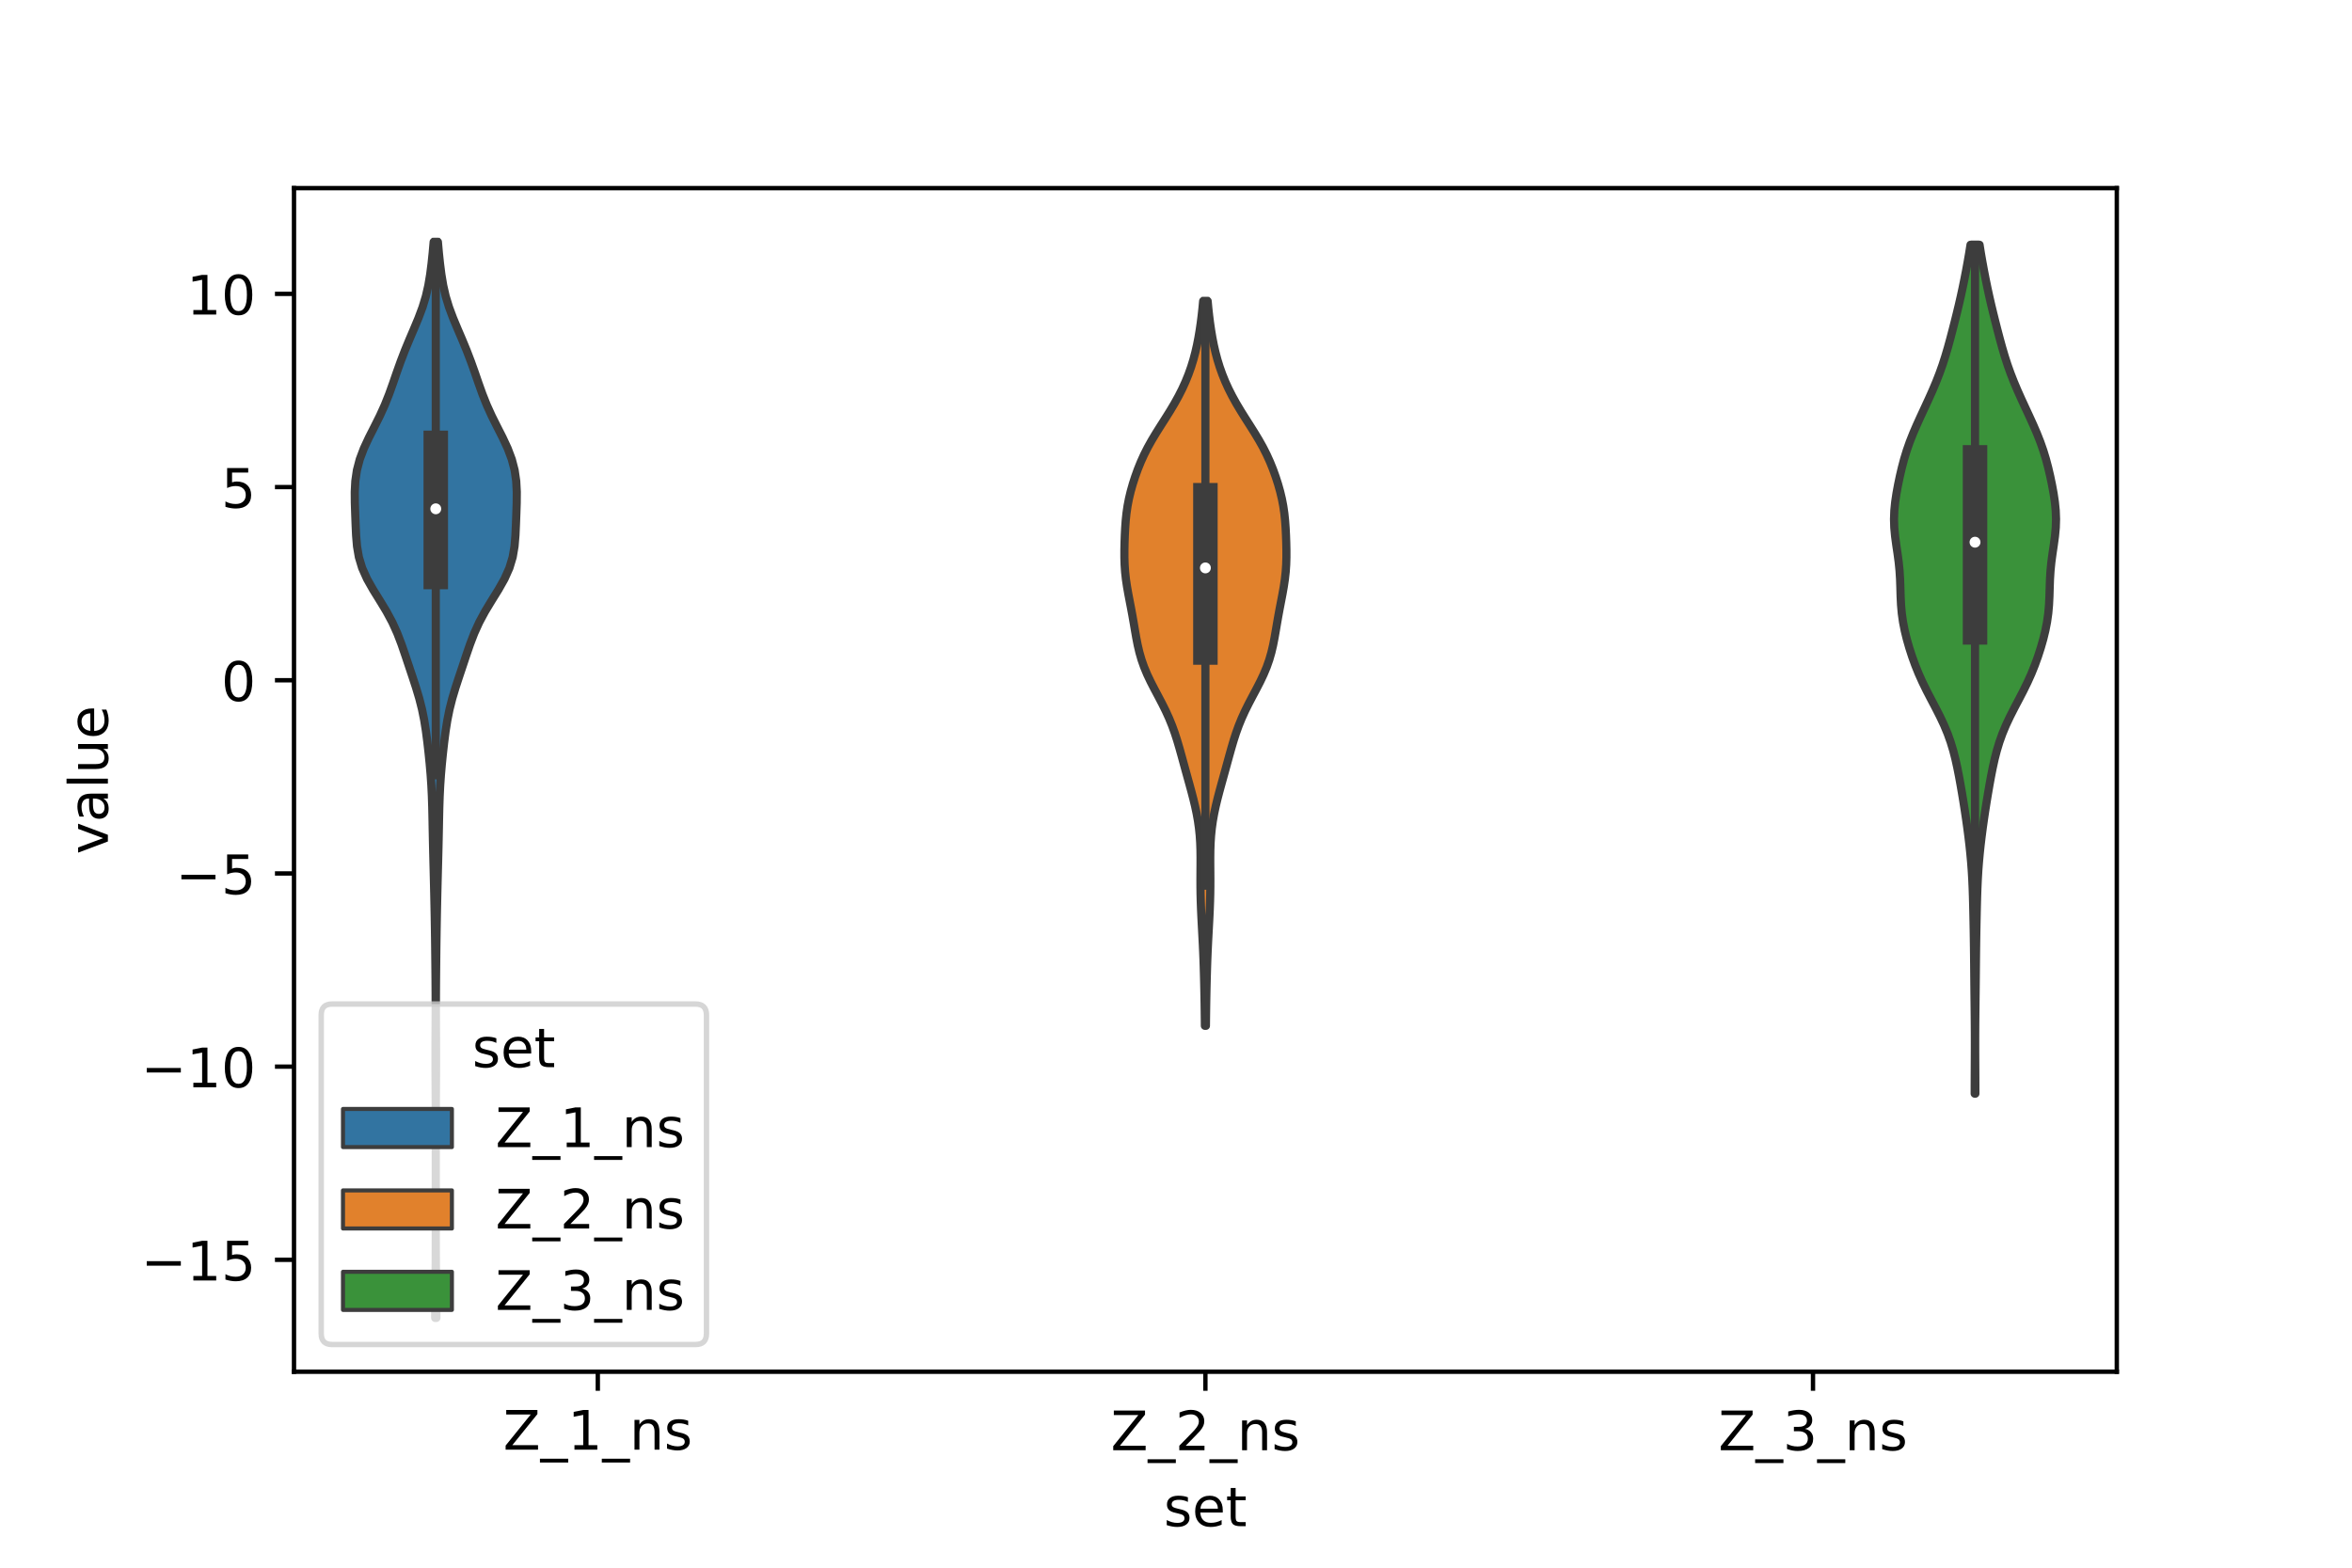 <?xml version="1.0" encoding="utf-8" standalone="no"?>
<!DOCTYPE svg PUBLIC "-//W3C//DTD SVG 1.1//EN"
  "http://www.w3.org/Graphics/SVG/1.1/DTD/svg11.dtd">
<!-- Created with matplotlib (https://matplotlib.org/) -->
<svg height="288pt" version="1.1" viewBox="0 0 432 288" width="432pt" xmlns="http://www.w3.org/2000/svg" xmlns:xlink="http://www.w3.org/1999/xlink">
 <defs>
  <style type="text/css">*{stroke-linecap:butt;stroke-linejoin:round;}</style>
 </defs>
 <g id="figure_1">
  <g id="patch_1">
   <path d="M 0 288 
L 432 288 
L 432 0 
L 0 0 
z
" style="fill:#ffffff;"/>
  </g>
  <g id="axes_1">
   <g id="patch_2">
    <path d="M 54 252 
L 388.8 252 
L 388.8 34.56 
L 54 34.56 
z
" style="fill:#ffffff;"/>
   </g>
   <g id="PolyCollection_1">
    <defs>
     <path d="M 80.152 -45.884 
L 79.928 -45.884 
L 79.934 -47.88 
L 79.953 -49.877 
L 79.978 -51.874 
L 80.002 -53.87 
L 80.02 -55.867 
L 80.031 -57.864 
L 80.036 -59.86 
L 80.039 -61.857 
L 80.04 -63.854 
L 80.04 -65.851 
L 80.04 -67.847 
L 80.04 -69.844 
L 80.04 -71.841 
L 80.04 -73.837 
L 80.04 -75.834 
L 80.039 -77.831 
L 80.038 -79.827 
L 80.036 -81.824 
L 80.031 -83.821 
L 80.022 -85.818 
L 80.01 -87.814 
L 79.998 -89.811 
L 79.988 -91.808 
L 79.984 -93.804 
L 79.988 -95.801 
L 79.997 -97.798 
L 80.008 -99.794 
L 80.015 -101.791 
L 80.016 -103.788 
L 80.009 -105.784 
L 79.996 -107.781 
L 79.978 -109.778 
L 79.957 -111.775 
L 79.935 -113.771 
L 79.909 -115.768 
L 79.878 -117.765 
L 79.843 -119.761 
L 79.802 -121.758 
L 79.759 -123.755 
L 79.711 -125.751 
L 79.662 -127.748 
L 79.61 -129.745 
L 79.56 -131.741 
L 79.515 -133.738 
L 79.474 -135.735 
L 79.436 -137.732 
L 79.391 -139.728 
L 79.326 -141.725 
L 79.228 -143.722 
L 79.091 -145.718 
L 78.917 -147.715 
L 78.715 -149.712 
L 78.489 -151.708 
L 78.23 -153.705 
L 77.914 -155.702 
L 77.511 -157.699 
L 77.005 -159.695 
L 76.408 -161.692 
L 75.755 -163.689 
L 75.087 -165.685 
L 74.421 -167.682 
L 73.733 -169.679 
L 72.967 -171.675 
L 72.061 -173.672 
L 70.986 -175.669 
L 69.777 -177.665 
L 68.538 -179.662 
L 67.409 -181.659 
L 66.517 -183.656 
L 65.915 -185.652 
L 65.574 -187.649 
L 65.407 -189.646 
L 65.316 -191.642 
L 65.241 -193.639 
L 65.175 -195.636 
L 65.16 -197.632 
L 65.265 -199.629 
L 65.557 -201.626 
L 66.079 -203.622 
L 66.83 -205.619 
L 67.76 -207.616 
L 68.775 -209.613 
L 69.771 -211.609 
L 70.677 -213.606 
L 71.472 -215.603 
L 72.187 -217.599 
L 72.875 -219.596 
L 73.589 -221.593 
L 74.355 -223.589 
L 75.178 -225.586 
L 76.033 -227.583 
L 76.867 -229.58 
L 77.612 -231.576 
L 78.218 -233.573 
L 78.674 -235.57 
L 79.008 -237.566 
L 79.263 -239.563 
L 79.473 -241.56 
L 79.649 -243.556 
L 80.431 -243.556 
L 80.431 -243.556 
L 80.607 -241.56 
L 80.817 -239.563 
L 81.072 -237.566 
L 81.406 -235.57 
L 81.862 -233.573 
L 82.468 -231.576 
L 83.213 -229.58 
L 84.047 -227.583 
L 84.902 -225.586 
L 85.725 -223.589 
L 86.491 -221.593 
L 87.205 -219.596 
L 87.893 -217.599 
L 88.608 -215.603 
L 89.403 -213.606 
L 90.309 -211.609 
L 91.305 -209.613 
L 92.32 -207.616 
L 93.25 -205.619 
L 94.001 -203.622 
L 94.523 -201.626 
L 94.815 -199.629 
L 94.92 -197.632 
L 94.905 -195.636 
L 94.839 -193.639 
L 94.764 -191.642 
L 94.673 -189.646 
L 94.506 -187.649 
L 94.165 -185.652 
L 93.563 -183.656 
L 92.671 -181.659 
L 91.542 -179.662 
L 90.303 -177.665 
L 89.094 -175.669 
L 88.019 -173.672 
L 87.113 -171.675 
L 86.347 -169.679 
L 85.659 -167.682 
L 84.993 -165.685 
L 84.325 -163.689 
L 83.672 -161.692 
L 83.075 -159.695 
L 82.569 -157.699 
L 82.166 -155.702 
L 81.85 -153.705 
L 81.591 -151.708 
L 81.365 -149.712 
L 81.163 -147.715 
L 80.989 -145.718 
L 80.852 -143.722 
L 80.754 -141.725 
L 80.689 -139.728 
L 80.644 -137.732 
L 80.606 -135.735 
L 80.565 -133.738 
L 80.52 -131.741 
L 80.47 -129.745 
L 80.418 -127.748 
L 80.369 -125.751 
L 80.321 -123.755 
L 80.278 -121.758 
L 80.237 -119.761 
L 80.202 -117.765 
L 80.171 -115.768 
L 80.145 -113.771 
L 80.123 -111.775 
L 80.102 -109.778 
L 80.084 -107.781 
L 80.071 -105.784 
L 80.064 -103.788 
L 80.065 -101.791 
L 80.072 -99.794 
L 80.083 -97.798 
L 80.092 -95.801 
L 80.096 -93.804 
L 80.092 -91.808 
L 80.082 -89.811 
L 80.07 -87.814 
L 80.058 -85.818 
L 80.049 -83.821 
L 80.044 -81.824 
L 80.042 -79.827 
L 80.041 -77.831 
L 80.04 -75.834 
L 80.04 -73.837 
L 80.04 -71.841 
L 80.04 -69.844 
L 80.04 -67.847 
L 80.04 -65.851 
L 80.04 -63.854 
L 80.041 -61.857 
L 80.044 -59.86 
L 80.049 -57.864 
L 80.06 -55.867 
L 80.078 -53.87 
L 80.102 -51.874 
L 80.127 -49.877 
L 80.146 -47.88 
L 80.152 -45.884 
z
" id="m01ccb70cd8" style="stroke:#3d3d3d;stroke-width:1.5;"/>
    </defs>
    <g clip-path="url(#p9c3e44fea5)">
     <use style="fill:#3274a1;stroke:#3d3d3d;stroke-width:1.5;" x="0" xlink:href="#m01ccb70cd8" y="288"/>
    </g>
   </g>
   <g id="PolyCollection_2">
    <defs>
     <path d="M 221.494 -99.547 
L 221.306 -99.547 
L 221.291 -100.892 
L 221.274 -102.237 
L 221.254 -103.582 
L 221.23 -104.927 
L 221.203 -106.272 
L 221.172 -107.616 
L 221.136 -108.961 
L 221.096 -110.306 
L 221.051 -111.651 
L 220.997 -112.996 
L 220.937 -114.341 
L 220.869 -115.686 
L 220.797 -117.031 
L 220.725 -118.376 
L 220.656 -119.721 
L 220.595 -121.066 
L 220.546 -122.411 
L 220.511 -123.756 
L 220.493 -125.1 
L 220.489 -126.445 
L 220.496 -127.79 
L 220.506 -129.135 
L 220.509 -130.48 
L 220.493 -131.825 
L 220.446 -133.17 
L 220.358 -134.515 
L 220.22 -135.86 
L 220.031 -137.205 
L 219.791 -138.55 
L 219.504 -139.895 
L 219.181 -141.24 
L 218.83 -142.585 
L 218.464 -143.929 
L 218.091 -145.274 
L 217.718 -146.619 
L 217.349 -147.964 
L 216.98 -149.309 
L 216.603 -150.654 
L 216.205 -151.999 
L 215.77 -153.344 
L 215.284 -154.689 
L 214.736 -156.034 
L 214.124 -157.379 
L 213.456 -158.724 
L 212.751 -160.069 
L 212.036 -161.414 
L 211.344 -162.758 
L 210.705 -164.103 
L 210.143 -165.448 
L 209.669 -166.793 
L 209.281 -168.138 
L 208.965 -169.483 
L 208.702 -170.828 
L 208.466 -172.173 
L 208.238 -173.518 
L 208.003 -174.863 
L 207.754 -176.208 
L 207.495 -177.553 
L 207.238 -178.898 
L 207.001 -180.242 
L 206.801 -181.587 
L 206.652 -182.932 
L 206.56 -184.277 
L 206.52 -185.622 
L 206.521 -186.967 
L 206.549 -188.312 
L 206.597 -189.657 
L 206.665 -191.002 
L 206.761 -192.347 
L 206.901 -193.692 
L 207.097 -195.037 
L 207.356 -196.382 
L 207.678 -197.727 
L 208.058 -199.071 
L 208.491 -200.416 
L 208.975 -201.761 
L 209.518 -203.106 
L 210.126 -204.451 
L 210.806 -205.796 
L 211.557 -207.141 
L 212.367 -208.486 
L 213.214 -209.831 
L 214.072 -211.176 
L 214.913 -212.521 
L 215.715 -213.866 
L 216.461 -215.211 
L 217.143 -216.555 
L 217.756 -217.9 
L 218.3 -219.245 
L 218.778 -220.59 
L 219.193 -221.935 
L 219.55 -223.28 
L 219.857 -224.625 
L 220.12 -225.97 
L 220.346 -227.315 
L 220.543 -228.66 
L 220.713 -230.005 
L 220.861 -231.35 
L 220.987 -232.695 
L 221.813 -232.695 
L 221.813 -232.695 
L 221.939 -231.35 
L 222.087 -230.005 
L 222.257 -228.66 
L 222.454 -227.315 
L 222.68 -225.97 
L 222.943 -224.625 
L 223.25 -223.28 
L 223.607 -221.935 
L 224.022 -220.59 
L 224.5 -219.245 
L 225.044 -217.9 
L 225.657 -216.555 
L 226.339 -215.211 
L 227.085 -213.866 
L 227.887 -212.521 
L 228.728 -211.176 
L 229.586 -209.831 
L 230.433 -208.486 
L 231.243 -207.141 
L 231.994 -205.796 
L 232.674 -204.451 
L 233.282 -203.106 
L 233.825 -201.761 
L 234.309 -200.416 
L 234.742 -199.071 
L 235.122 -197.727 
L 235.444 -196.382 
L 235.703 -195.037 
L 235.899 -193.692 
L 236.039 -192.347 
L 236.135 -191.002 
L 236.203 -189.657 
L 236.251 -188.312 
L 236.279 -186.967 
L 236.28 -185.622 
L 236.24 -184.277 
L 236.148 -182.932 
L 235.999 -181.587 
L 235.799 -180.242 
L 235.562 -178.898 
L 235.305 -177.553 
L 235.046 -176.208 
L 234.797 -174.863 
L 234.562 -173.518 
L 234.334 -172.173 
L 234.098 -170.828 
L 233.835 -169.483 
L 233.519 -168.138 
L 233.131 -166.793 
L 232.657 -165.448 
L 232.095 -164.103 
L 231.456 -162.758 
L 230.764 -161.414 
L 230.049 -160.069 
L 229.344 -158.724 
L 228.676 -157.379 
L 228.064 -156.034 
L 227.516 -154.689 
L 227.03 -153.344 
L 226.595 -151.999 
L 226.197 -150.654 
L 225.82 -149.309 
L 225.451 -147.964 
L 225.082 -146.619 
L 224.709 -145.274 
L 224.336 -143.929 
L 223.97 -142.585 
L 223.619 -141.24 
L 223.296 -139.895 
L 223.009 -138.55 
L 222.769 -137.205 
L 222.58 -135.86 
L 222.442 -134.515 
L 222.354 -133.17 
L 222.307 -131.825 
L 222.291 -130.48 
L 222.294 -129.135 
L 222.304 -127.79 
L 222.311 -126.445 
L 222.307 -125.1 
L 222.289 -123.756 
L 222.254 -122.411 
L 222.205 -121.066 
L 222.144 -119.721 
L 222.075 -118.376 
L 222.003 -117.031 
L 221.931 -115.686 
L 221.863 -114.341 
L 221.803 -112.996 
L 221.749 -111.651 
L 221.704 -110.306 
L 221.664 -108.961 
L 221.628 -107.616 
L 221.597 -106.272 
L 221.57 -104.927 
L 221.546 -103.582 
L 221.526 -102.237 
L 221.509 -100.892 
L 221.494 -99.547 
z
" id="mc72c7afac0" style="stroke:#3d3d3d;stroke-width:1.5;"/>
    </defs>
    <g clip-path="url(#p9c3e44fea5)">
     <use style="fill:#e1812c;stroke:#3d3d3d;stroke-width:1.5;" x="0" xlink:href="#mc72c7afac0" y="288"/>
    </g>
   </g>
   <g id="PolyCollection_3">
    <defs>
     <path d="M 362.823 -87.084 
L 362.697 -87.084 
L 362.699 -88.659 
L 362.705 -90.235 
L 362.713 -91.81 
L 362.721 -93.385 
L 362.727 -94.96 
L 362.729 -96.536 
L 362.726 -98.111 
L 362.718 -99.686 
L 362.705 -101.261 
L 362.688 -102.837 
L 362.67 -104.412 
L 362.651 -105.987 
L 362.634 -107.562 
L 362.618 -109.137 
L 362.603 -110.713 
L 362.586 -112.288 
L 362.567 -113.863 
L 362.544 -115.438 
L 362.518 -117.014 
L 362.488 -118.589 
L 362.455 -120.164 
L 362.419 -121.739 
L 362.376 -123.315 
L 362.322 -124.89 
L 362.252 -126.465 
L 362.16 -128.04 
L 362.042 -129.616 
L 361.899 -131.191 
L 361.733 -132.766 
L 361.545 -134.341 
L 361.34 -135.917 
L 361.12 -137.492 
L 360.885 -139.067 
L 360.638 -140.642 
L 360.379 -142.218 
L 360.107 -143.793 
L 359.821 -145.368 
L 359.51 -146.943 
L 359.163 -148.519 
L 358.76 -150.094 
L 358.284 -151.669 
L 357.72 -153.244 
L 357.062 -154.82 
L 356.319 -156.395 
L 355.516 -157.97 
L 354.686 -159.545 
L 353.87 -161.121 
L 353.099 -162.696 
L 352.393 -164.271 
L 351.759 -165.846 
L 351.19 -167.422 
L 350.681 -168.997 
L 350.23 -170.572 
L 349.844 -172.147 
L 349.535 -173.723 
L 349.311 -175.298 
L 349.17 -176.873 
L 349.093 -178.448 
L 349.047 -180.023 
L 348.992 -181.599 
L 348.894 -183.174 
L 348.737 -184.749 
L 348.526 -186.324 
L 348.292 -187.9 
L 348.079 -189.475 
L 347.931 -191.05 
L 347.88 -192.625 
L 347.938 -194.201 
L 348.096 -195.776 
L 348.331 -197.351 
L 348.62 -198.926 
L 348.949 -200.502 
L 349.317 -202.077 
L 349.734 -203.652 
L 350.214 -205.227 
L 350.766 -206.803 
L 351.388 -208.378 
L 352.067 -209.953 
L 352.784 -211.528 
L 353.517 -213.104 
L 354.244 -214.679 
L 354.949 -216.254 
L 355.614 -217.829 
L 356.23 -219.405 
L 356.792 -220.98 
L 357.3 -222.555 
L 357.764 -224.13 
L 358.197 -225.706 
L 358.612 -227.281 
L 359.015 -228.856 
L 359.408 -230.431 
L 359.788 -232.007 
L 360.149 -233.582 
L 360.49 -235.157 
L 360.812 -236.732 
L 361.118 -238.308 
L 361.407 -239.883 
L 361.68 -241.458 
L 361.929 -243.033 
L 363.591 -243.033 
L 363.591 -243.033 
L 363.84 -241.458 
L 364.113 -239.883 
L 364.402 -238.308 
L 364.708 -236.732 
L 365.03 -235.157 
L 365.371 -233.582 
L 365.732 -232.007 
L 366.112 -230.431 
L 366.505 -228.856 
L 366.908 -227.281 
L 367.323 -225.706 
L 367.756 -224.13 
L 368.22 -222.555 
L 368.728 -220.98 
L 369.29 -219.405 
L 369.906 -217.829 
L 370.571 -216.254 
L 371.276 -214.679 
L 372.003 -213.104 
L 372.736 -211.528 
L 373.453 -209.953 
L 374.132 -208.378 
L 374.754 -206.803 
L 375.306 -205.227 
L 375.786 -203.652 
L 376.203 -202.077 
L 376.571 -200.502 
L 376.9 -198.926 
L 377.189 -197.351 
L 377.424 -195.776 
L 377.582 -194.201 
L 377.64 -192.625 
L 377.589 -191.05 
L 377.441 -189.475 
L 377.228 -187.9 
L 376.994 -186.324 
L 376.783 -184.749 
L 376.626 -183.174 
L 376.528 -181.599 
L 376.473 -180.023 
L 376.427 -178.448 
L 376.35 -176.873 
L 376.209 -175.298 
L 375.985 -173.723 
L 375.676 -172.147 
L 375.29 -170.572 
L 374.839 -168.997 
L 374.33 -167.422 
L 373.761 -165.846 
L 373.127 -164.271 
L 372.421 -162.696 
L 371.65 -161.121 
L 370.834 -159.545 
L 370.004 -157.97 
L 369.201 -156.395 
L 368.458 -154.82 
L 367.8 -153.244 
L 367.236 -151.669 
L 366.76 -150.094 
L 366.357 -148.519 
L 366.01 -146.943 
L 365.699 -145.368 
L 365.413 -143.793 
L 365.141 -142.218 
L 364.882 -140.642 
L 364.635 -139.067 
L 364.4 -137.492 
L 364.18 -135.917 
L 363.975 -134.341 
L 363.787 -132.766 
L 363.621 -131.191 
L 363.478 -129.616 
L 363.36 -128.04 
L 363.268 -126.465 
L 363.198 -124.89 
L 363.144 -123.315 
L 363.101 -121.739 
L 363.065 -120.164 
L 363.032 -118.589 
L 363.002 -117.014 
L 362.976 -115.438 
L 362.953 -113.863 
L 362.934 -112.288 
L 362.917 -110.713 
L 362.902 -109.137 
L 362.886 -107.562 
L 362.869 -105.987 
L 362.85 -104.412 
L 362.832 -102.837 
L 362.815 -101.261 
L 362.802 -99.686 
L 362.794 -98.111 
L 362.791 -96.536 
L 362.793 -94.96 
L 362.799 -93.385 
L 362.807 -91.81 
L 362.815 -90.235 
L 362.821 -88.659 
L 362.823 -87.084 
z
" id="ma7b46af0fe" style="stroke:#3d3d3d;stroke-width:1.5;"/>
    </defs>
    <g clip-path="url(#p9c3e44fea5)">
     <use style="fill:#3a923a;stroke:#3d3d3d;stroke-width:1.5;" x="0" xlink:href="#ma7b46af0fe" y="288"/>
    </g>
   </g>
   <g id="patch_3">
    <path clip-path="url(#p9c3e44fea5)" d="M 109.8 124.97 
L 109.8 124.97 
L 109.8 124.97 
L 109.8 124.97 
z
" style="fill:#3274a1;stroke:#3d3d3d;stroke-linejoin:miter;stroke-width:0.75;"/>
   </g>
   <g id="patch_4">
    <path clip-path="url(#p9c3e44fea5)" d="M 109.8 124.97 
L 109.8 124.97 
L 109.8 124.97 
L 109.8 124.97 
z
" style="fill:#e1812c;stroke:#3d3d3d;stroke-linejoin:miter;stroke-width:0.75;"/>
   </g>
   <g id="patch_5">
    <path clip-path="url(#p9c3e44fea5)" d="M 109.8 124.97 
L 109.8 124.97 
L 109.8 124.97 
L 109.8 124.97 
z
" style="fill:#3a923a;stroke:#3d3d3d;stroke-linejoin:miter;stroke-width:0.75;"/>
   </g>
   <g id="matplotlib.axis_1">
    <g id="xtick_1">
     <g id="line2d_1">
      <defs>
       <path d="M 0 0 
L 0 3.5 
" id="mdff58b2536" style="stroke:#000000;stroke-width:0.8;"/>
      </defs>
      <g>
       <use style="stroke:#000000;stroke-width:0.8;" x="109.8" xlink:href="#mdff58b2536" y="252"/>
      </g>
     </g>
     <g id="text_1">
      <!-- Z_1_ns -->
      <g transform="translate(92.42 266.32)scale(0.1 -0.1)">
       <defs>
        <path d="M 5.609 72.906 
L 62.891 72.906 
L 62.891 65.375 
L 16.797 8.297 
L 64.016 8.297 
L 64.016 0 
L 4.5 0 
L 4.5 7.516 
L 50.594 64.594 
L 5.609 64.594 
z
" id="DejaVuSans-90"/>
        <path d="M 50.984 -16.609 
L 50.984 -23.578 
L -0.984 -23.578 
L -0.984 -16.609 
z
" id="DejaVuSans-95"/>
        <path d="M 12.406 8.297 
L 28.516 8.297 
L 28.516 63.922 
L 10.984 60.406 
L 10.984 69.391 
L 28.422 72.906 
L 38.281 72.906 
L 38.281 8.297 
L 54.391 8.297 
L 54.391 0 
L 12.406 0 
z
" id="DejaVuSans-49"/>
        <path d="M 54.891 33.016 
L 54.891 0 
L 45.906 0 
L 45.906 32.719 
Q 45.906 40.484 42.875 44.328 
Q 39.844 48.188 33.797 48.188 
Q 26.516 48.188 22.312 43.547 
Q 18.109 38.922 18.109 30.906 
L 18.109 0 
L 9.078 0 
L 9.078 54.688 
L 18.109 54.688 
L 18.109 46.188 
Q 21.344 51.125 25.703 53.562 
Q 30.078 56 35.797 56 
Q 45.219 56 50.047 50.172 
Q 54.891 44.344 54.891 33.016 
z
" id="DejaVuSans-110"/>
        <path d="M 44.281 53.078 
L 44.281 44.578 
Q 40.484 46.531 36.375 47.5 
Q 32.281 48.484 27.875 48.484 
Q 21.188 48.484 17.844 46.438 
Q 14.5 44.391 14.5 40.281 
Q 14.5 37.156 16.891 35.375 
Q 19.281 33.594 26.516 31.984 
L 29.594 31.297 
Q 39.156 29.25 43.188 25.516 
Q 47.219 21.781 47.219 15.094 
Q 47.219 7.469 41.188 3.016 
Q 35.156 -1.422 24.609 -1.422 
Q 20.219 -1.422 15.453 -0.562 
Q 10.688 0.297 5.422 2 
L 5.422 11.281 
Q 10.406 8.688 15.234 7.391 
Q 20.062 6.109 24.812 6.109 
Q 31.156 6.109 34.562 8.281 
Q 37.984 10.453 37.984 14.406 
Q 37.984 18.062 35.516 20.016 
Q 33.062 21.969 24.703 23.781 
L 21.578 24.516 
Q 13.234 26.266 9.516 29.906 
Q 5.812 33.547 5.812 39.891 
Q 5.812 47.609 11.281 51.797 
Q 16.75 56 26.812 56 
Q 31.781 56 36.172 55.266 
Q 40.578 54.547 44.281 53.078 
z
" id="DejaVuSans-115"/>
       </defs>
       <use xlink:href="#DejaVuSans-90"/>
       <use x="68.506" xlink:href="#DejaVuSans-95"/>
       <use x="118.506" xlink:href="#DejaVuSans-49"/>
       <use x="182.129" xlink:href="#DejaVuSans-95"/>
       <use x="232.129" xlink:href="#DejaVuSans-110"/>
       <use x="295.508" xlink:href="#DejaVuSans-115"/>
      </g>
     </g>
    </g>
    <g id="xtick_2">
     <g id="line2d_2">
      <g>
       <use style="stroke:#000000;stroke-width:0.8;" x="221.4" xlink:href="#mdff58b2536" y="252"/>
      </g>
     </g>
     <g id="text_2">
      <!-- Z_2_ns -->
      <g transform="translate(204.02 266.422)scale(0.1 -0.1)">
       <defs>
        <path d="M 19.188 8.297 
L 53.609 8.297 
L 53.609 0 
L 7.328 0 
L 7.328 8.297 
Q 12.938 14.109 22.625 23.891 
Q 32.328 33.688 34.812 36.531 
Q 39.547 41.844 41.422 45.531 
Q 43.312 49.219 43.312 52.781 
Q 43.312 58.594 39.234 62.25 
Q 35.156 65.922 28.609 65.922 
Q 23.969 65.922 18.812 64.312 
Q 13.672 62.703 7.812 59.422 
L 7.812 69.391 
Q 13.766 71.781 18.938 73 
Q 24.125 74.219 28.422 74.219 
Q 39.75 74.219 46.484 68.547 
Q 53.219 62.891 53.219 53.422 
Q 53.219 48.922 51.531 44.891 
Q 49.859 40.875 45.406 35.406 
Q 44.188 33.984 37.641 27.219 
Q 31.109 20.453 19.188 8.297 
z
" id="DejaVuSans-50"/>
       </defs>
       <use xlink:href="#DejaVuSans-90"/>
       <use x="68.506" xlink:href="#DejaVuSans-95"/>
       <use x="118.506" xlink:href="#DejaVuSans-50"/>
       <use x="182.129" xlink:href="#DejaVuSans-95"/>
       <use x="232.129" xlink:href="#DejaVuSans-110"/>
       <use x="295.508" xlink:href="#DejaVuSans-115"/>
      </g>
     </g>
    </g>
    <g id="xtick_3">
     <g id="line2d_3">
      <g>
       <use style="stroke:#000000;stroke-width:0.8;" x="333" xlink:href="#mdff58b2536" y="252"/>
      </g>
     </g>
     <g id="text_3">
      <!-- Z_3_ns -->
      <g transform="translate(315.62 266.422)scale(0.1 -0.1)">
       <defs>
        <path d="M 40.578 39.312 
Q 47.656 37.797 51.625 33 
Q 55.609 28.219 55.609 21.188 
Q 55.609 10.406 48.188 4.484 
Q 40.766 -1.422 27.094 -1.422 
Q 22.516 -1.422 17.656 -0.516 
Q 12.797 0.391 7.625 2.203 
L 7.625 11.719 
Q 11.719 9.328 16.594 8.109 
Q 21.484 6.891 26.812 6.891 
Q 36.078 6.891 40.938 10.547 
Q 45.797 14.203 45.797 21.188 
Q 45.797 27.641 41.281 31.266 
Q 36.766 34.906 28.719 34.906 
L 20.219 34.906 
L 20.219 43.016 
L 29.109 43.016 
Q 36.375 43.016 40.234 45.922 
Q 44.094 48.828 44.094 54.297 
Q 44.094 59.906 40.109 62.906 
Q 36.141 65.922 28.719 65.922 
Q 24.656 65.922 20.016 65.031 
Q 15.375 64.156 9.812 62.312 
L 9.812 71.094 
Q 15.438 72.656 20.344 73.438 
Q 25.25 74.219 29.594 74.219 
Q 40.828 74.219 47.359 69.109 
Q 53.906 64.016 53.906 55.328 
Q 53.906 49.266 50.438 45.094 
Q 46.969 40.922 40.578 39.312 
z
" id="DejaVuSans-51"/>
       </defs>
       <use xlink:href="#DejaVuSans-90"/>
       <use x="68.506" xlink:href="#DejaVuSans-95"/>
       <use x="118.506" xlink:href="#DejaVuSans-51"/>
       <use x="182.129" xlink:href="#DejaVuSans-95"/>
       <use x="232.129" xlink:href="#DejaVuSans-110"/>
       <use x="295.508" xlink:href="#DejaVuSans-115"/>
      </g>
     </g>
    </g>
    <g id="text_4">
     <!-- set -->
     <g transform="translate(213.759 280.378)scale(0.1 -0.1)">
      <defs>
       <path d="M 56.203 29.594 
L 56.203 25.203 
L 14.891 25.203 
Q 15.484 15.922 20.484 11.062 
Q 25.484 6.203 34.422 6.203 
Q 39.594 6.203 44.453 7.469 
Q 49.312 8.734 54.109 11.281 
L 54.109 2.781 
Q 49.266 0.734 44.188 -0.344 
Q 39.109 -1.422 33.891 -1.422 
Q 20.797 -1.422 13.156 6.188 
Q 5.516 13.812 5.516 26.812 
Q 5.516 40.234 12.766 48.109 
Q 20.016 56 32.328 56 
Q 43.359 56 49.781 48.891 
Q 56.203 41.797 56.203 29.594 
z
M 47.219 32.234 
Q 47.125 39.594 43.094 43.984 
Q 39.062 48.391 32.422 48.391 
Q 24.906 48.391 20.391 44.141 
Q 15.875 39.891 15.188 32.172 
z
" id="DejaVuSans-101"/>
       <path d="M 18.312 70.219 
L 18.312 54.688 
L 36.812 54.688 
L 36.812 47.703 
L 18.312 47.703 
L 18.312 18.016 
Q 18.312 11.328 20.141 9.422 
Q 21.969 7.516 27.594 7.516 
L 36.812 7.516 
L 36.812 0 
L 27.594 0 
Q 17.188 0 13.234 3.875 
Q 9.281 7.766 9.281 18.016 
L 9.281 47.703 
L 2.688 47.703 
L 2.688 54.688 
L 9.281 54.688 
L 9.281 70.219 
z
" id="DejaVuSans-116"/>
      </defs>
      <use xlink:href="#DejaVuSans-115"/>
      <use x="52.1" xlink:href="#DejaVuSans-101"/>
      <use x="113.623" xlink:href="#DejaVuSans-116"/>
     </g>
    </g>
   </g>
   <g id="matplotlib.axis_2">
    <g id="ytick_1">
     <g id="line2d_4">
      <defs>
       <path d="M 0 0 
L -3.5 0 
" id="m0a859f3433" style="stroke:#000000;stroke-width:0.8;"/>
      </defs>
      <g>
       <use style="stroke:#000000;stroke-width:0.8;" x="54" xlink:href="#m0a859f3433" y="231.439"/>
      </g>
     </g>
     <g id="text_5">
      <!-- −15 -->
      <g transform="translate(25.895 235.239)scale(0.1 -0.1)">
       <defs>
        <path d="M 10.594 35.5 
L 73.188 35.5 
L 73.188 27.203 
L 10.594 27.203 
z
" id="DejaVuSans-8722"/>
        <path d="M 10.797 72.906 
L 49.516 72.906 
L 49.516 64.594 
L 19.828 64.594 
L 19.828 46.734 
Q 21.969 47.469 24.109 47.828 
Q 26.266 48.188 28.422 48.188 
Q 40.625 48.188 47.75 41.5 
Q 54.891 34.812 54.891 23.391 
Q 54.891 11.625 47.562 5.094 
Q 40.234 -1.422 26.906 -1.422 
Q 22.312 -1.422 17.547 -0.641 
Q 12.797 0.141 7.719 1.703 
L 7.719 11.625 
Q 12.109 9.234 16.797 8.062 
Q 21.484 6.891 26.703 6.891 
Q 35.156 6.891 40.078 11.328 
Q 45.016 15.766 45.016 23.391 
Q 45.016 31 40.078 35.438 
Q 35.156 39.891 26.703 39.891 
Q 22.75 39.891 18.812 39.016 
Q 14.891 38.141 10.797 36.281 
z
" id="DejaVuSans-53"/>
       </defs>
       <use xlink:href="#DejaVuSans-8722"/>
       <use x="83.789" xlink:href="#DejaVuSans-49"/>
       <use x="147.412" xlink:href="#DejaVuSans-53"/>
      </g>
     </g>
    </g>
    <g id="ytick_2">
     <g id="line2d_5">
      <g>
       <use style="stroke:#000000;stroke-width:0.8;" x="54" xlink:href="#m0a859f3433" y="195.949"/>
      </g>
     </g>
     <g id="text_6">
      <!-- −10 -->
      <g transform="translate(25.895 199.749)scale(0.1 -0.1)">
       <defs>
        <path d="M 31.781 66.406 
Q 24.172 66.406 20.328 58.906 
Q 16.5 51.422 16.5 36.375 
Q 16.5 21.391 20.328 13.891 
Q 24.172 6.391 31.781 6.391 
Q 39.453 6.391 43.281 13.891 
Q 47.125 21.391 47.125 36.375 
Q 47.125 51.422 43.281 58.906 
Q 39.453 66.406 31.781 66.406 
z
M 31.781 74.219 
Q 44.047 74.219 50.516 64.516 
Q 56.984 54.828 56.984 36.375 
Q 56.984 17.969 50.516 8.266 
Q 44.047 -1.422 31.781 -1.422 
Q 19.531 -1.422 13.062 8.266 
Q 6.594 17.969 6.594 36.375 
Q 6.594 54.828 13.062 64.516 
Q 19.531 74.219 31.781 74.219 
z
" id="DejaVuSans-48"/>
       </defs>
       <use xlink:href="#DejaVuSans-8722"/>
       <use x="83.789" xlink:href="#DejaVuSans-49"/>
       <use x="147.412" xlink:href="#DejaVuSans-48"/>
      </g>
     </g>
    </g>
    <g id="ytick_3">
     <g id="line2d_6">
      <g>
       <use style="stroke:#000000;stroke-width:0.8;" x="54" xlink:href="#m0a859f3433" y="160.46"/>
      </g>
     </g>
     <g id="text_7">
      <!-- −5 -->
      <g transform="translate(32.258 164.259)scale(0.1 -0.1)">
       <use xlink:href="#DejaVuSans-8722"/>
       <use x="83.789" xlink:href="#DejaVuSans-53"/>
      </g>
     </g>
    </g>
    <g id="ytick_4">
     <g id="line2d_7">
      <g>
       <use style="stroke:#000000;stroke-width:0.8;" x="54" xlink:href="#m0a859f3433" y="124.97"/>
      </g>
     </g>
     <g id="text_8">
      <!-- 0 -->
      <g transform="translate(40.638 128.769)scale(0.1 -0.1)">
       <use xlink:href="#DejaVuSans-48"/>
      </g>
     </g>
    </g>
    <g id="ytick_5">
     <g id="line2d_8">
      <g>
       <use style="stroke:#000000;stroke-width:0.8;" x="54" xlink:href="#m0a859f3433" y="89.48"/>
      </g>
     </g>
     <g id="text_9">
      <!-- 5 -->
      <g transform="translate(40.638 93.279)scale(0.1 -0.1)">
       <use xlink:href="#DejaVuSans-53"/>
      </g>
     </g>
    </g>
    <g id="ytick_6">
     <g id="line2d_9">
      <g>
       <use style="stroke:#000000;stroke-width:0.8;" x="54" xlink:href="#m0a859f3433" y="53.99"/>
      </g>
     </g>
     <g id="text_10">
      <!-- 10 -->
      <g transform="translate(34.275 57.789)scale(0.1 -0.1)">
       <use xlink:href="#DejaVuSans-49"/>
       <use x="63.623" xlink:href="#DejaVuSans-48"/>
      </g>
     </g>
    </g>
    <g id="text_11">
     <!-- value -->
     <g transform="translate(19.816 156.938)rotate(-90)scale(0.1 -0.1)">
      <defs>
       <path d="M 2.984 54.688 
L 12.5 54.688 
L 29.594 8.797 
L 46.688 54.688 
L 56.203 54.688 
L 35.688 0 
L 23.484 0 
z
" id="DejaVuSans-118"/>
       <path d="M 34.281 27.484 
Q 23.391 27.484 19.188 25 
Q 14.984 22.516 14.984 16.5 
Q 14.984 11.719 18.141 8.906 
Q 21.297 6.109 26.703 6.109 
Q 34.188 6.109 38.703 11.406 
Q 43.219 16.703 43.219 25.484 
L 43.219 27.484 
z
M 52.203 31.203 
L 52.203 0 
L 43.219 0 
L 43.219 8.297 
Q 40.141 3.328 35.547 0.953 
Q 30.953 -1.422 24.312 -1.422 
Q 15.922 -1.422 10.953 3.297 
Q 6 8.016 6 15.922 
Q 6 25.141 12.172 29.828 
Q 18.359 34.516 30.609 34.516 
L 43.219 34.516 
L 43.219 35.406 
Q 43.219 41.609 39.141 45 
Q 35.062 48.391 27.688 48.391 
Q 23 48.391 18.547 47.266 
Q 14.109 46.141 10.016 43.891 
L 10.016 52.203 
Q 14.938 54.109 19.578 55.047 
Q 24.219 56 28.609 56 
Q 40.484 56 46.344 49.844 
Q 52.203 43.703 52.203 31.203 
z
" id="DejaVuSans-97"/>
       <path d="M 9.422 75.984 
L 18.406 75.984 
L 18.406 0 
L 9.422 0 
z
" id="DejaVuSans-108"/>
       <path d="M 8.5 21.578 
L 8.5 54.688 
L 17.484 54.688 
L 17.484 21.922 
Q 17.484 14.156 20.5 10.266 
Q 23.531 6.391 29.594 6.391 
Q 36.859 6.391 41.078 11.031 
Q 45.312 15.672 45.312 23.688 
L 45.312 54.688 
L 54.297 54.688 
L 54.297 0 
L 45.312 0 
L 45.312 8.406 
Q 42.047 3.422 37.719 1 
Q 33.406 -1.422 27.688 -1.422 
Q 18.266 -1.422 13.375 4.438 
Q 8.5 10.297 8.5 21.578 
z
M 31.109 56 
z
" id="DejaVuSans-117"/>
      </defs>
      <use xlink:href="#DejaVuSans-118"/>
      <use x="59.18" xlink:href="#DejaVuSans-97"/>
      <use x="120.459" xlink:href="#DejaVuSans-108"/>
      <use x="148.242" xlink:href="#DejaVuSans-117"/>
      <use x="211.621" xlink:href="#DejaVuSans-101"/>
     </g>
    </g>
   </g>
   <g id="line2d_10">
    <path clip-path="url(#p9c3e44fea5)" d="M 80.04 142.437 
L 80.04 44.444 
" style="fill:none;stroke:#3d3d3d;stroke-linecap:square;stroke-width:1.5;"/>
   </g>
   <g id="line2d_11">
    <path clip-path="url(#p9c3e44fea5)" d="M 80.04 105.998 
L 80.04 81.355 
" style="fill:none;stroke:#3d3d3d;stroke-linecap:square;stroke-width:4.5;"/>
   </g>
   <g id="line2d_12">
    <path clip-path="url(#p9c3e44fea5)" d="M 221.4 162.708 
L 221.4 55.305 
" style="fill:none;stroke:#3d3d3d;stroke-linecap:square;stroke-width:1.5;"/>
   </g>
   <g id="line2d_13">
    <path clip-path="url(#p9c3e44fea5)" d="M 221.4 119.872 
L 221.4 90.977 
" style="fill:none;stroke:#3d3d3d;stroke-linecap:square;stroke-width:4.5;"/>
   </g>
   <g id="line2d_14">
    <path clip-path="url(#p9c3e44fea5)" d="M 362.76 162.701 
L 362.76 44.967 
" style="fill:none;stroke:#3d3d3d;stroke-linecap:square;stroke-width:1.5;"/>
   </g>
   <g id="line2d_15">
    <path clip-path="url(#p9c3e44fea5)" d="M 362.76 116.172 
L 362.76 84.019 
" style="fill:none;stroke:#3d3d3d;stroke-linecap:square;stroke-width:4.5;"/>
   </g>
   <g id="patch_6">
    <path d="M 54 252 
L 54 34.56 
" style="fill:none;stroke:#000000;stroke-linecap:square;stroke-linejoin:miter;stroke-width:0.8;"/>
   </g>
   <g id="patch_7">
    <path d="M 388.8 252 
L 388.8 34.56 
" style="fill:none;stroke:#000000;stroke-linecap:square;stroke-linejoin:miter;stroke-width:0.8;"/>
   </g>
   <g id="patch_8">
    <path d="M 54 252 
L 388.8 252 
" style="fill:none;stroke:#000000;stroke-linecap:square;stroke-linejoin:miter;stroke-width:0.8;"/>
   </g>
   <g id="patch_9">
    <path d="M 54 34.56 
L 388.8 34.56 
" style="fill:none;stroke:#000000;stroke-linecap:square;stroke-linejoin:miter;stroke-width:0.8;"/>
   </g>
   <g id="PathCollection_1">
    <defs>
     <path d="M 0 1.5 
C 0.398 1.5 0.779 1.342 1.061 1.061 
C 1.342 0.779 1.5 0.398 1.5 0 
C 1.5 -0.398 1.342 -0.779 1.061 -1.061 
C 0.779 -1.342 0.398 -1.5 0 -1.5 
C -0.398 -1.5 -0.779 -1.342 -1.061 -1.061 
C -1.342 -0.779 -1.5 -0.398 -1.5 0 
C -1.5 0.398 -1.342 0.779 -1.061 1.061 
C -0.779 1.342 -0.398 1.5 0 1.5 
z
" id="m141f6591ea" style="stroke:#3d3d3d;"/>
    </defs>
    <g clip-path="url(#p9c3e44fea5)">
     <use style="fill:#ffffff;stroke:#3d3d3d;" x="80.04" xlink:href="#m141f6591ea" y="93.474"/>
    </g>
   </g>
   <g id="PathCollection_2">
    <g clip-path="url(#p9c3e44fea5)">
     <use style="fill:#ffffff;stroke:#3d3d3d;" x="221.4" xlink:href="#m141f6591ea" y="104.331"/>
    </g>
   </g>
   <g id="PathCollection_3">
    <g clip-path="url(#p9c3e44fea5)">
     <use style="fill:#ffffff;stroke:#3d3d3d;" x="362.76" xlink:href="#m141f6591ea" y="99.606"/>
    </g>
   </g>
   <g id="legend_1">
    <g id="patch_10">
     <path d="M 61 247 
L 127.759 247 
Q 129.759 247 129.759 245 
L 129.759 186.453 
Q 129.759 184.453 127.759 184.453 
L 61 184.453 
Q 59 184.453 59 186.453 
L 59 245 
Q 59 247 61 247 
z
" style="fill:#ffffff;opacity:0.8;stroke:#cccccc;stroke-linejoin:miter;"/>
    </g>
    <g id="text_12">
     <!-- set -->
     <g transform="translate(86.738 196.052)scale(0.1 -0.1)">
      <use xlink:href="#DejaVuSans-115"/>
      <use x="52.1" xlink:href="#DejaVuSans-101"/>
      <use x="113.623" xlink:href="#DejaVuSans-116"/>
     </g>
    </g>
    <g id="patch_11">
     <path d="M 63 210.73 
L 83 210.73 
L 83 203.73 
L 63 203.73 
z
" style="fill:#3274a1;stroke:#3d3d3d;stroke-linejoin:miter;stroke-width:0.75;"/>
    </g>
    <g id="text_13">
     <!-- Z_1_ns -->
     <g transform="translate(91 210.73)scale(0.1 -0.1)">
      <use xlink:href="#DejaVuSans-90"/>
      <use x="68.506" xlink:href="#DejaVuSans-95"/>
      <use x="118.506" xlink:href="#DejaVuSans-49"/>
      <use x="182.129" xlink:href="#DejaVuSans-95"/>
      <use x="232.129" xlink:href="#DejaVuSans-110"/>
      <use x="295.508" xlink:href="#DejaVuSans-115"/>
     </g>
    </g>
    <g id="patch_12">
     <path d="M 63 225.686 
L 83 225.686 
L 83 218.686 
L 63 218.686 
z
" style="fill:#e1812c;stroke:#3d3d3d;stroke-linejoin:miter;stroke-width:0.75;"/>
    </g>
    <g id="text_14">
     <!-- Z_2_ns -->
     <g transform="translate(91 225.686)scale(0.1 -0.1)">
      <use xlink:href="#DejaVuSans-90"/>
      <use x="68.506" xlink:href="#DejaVuSans-95"/>
      <use x="118.506" xlink:href="#DejaVuSans-50"/>
      <use x="182.129" xlink:href="#DejaVuSans-95"/>
      <use x="232.129" xlink:href="#DejaVuSans-110"/>
      <use x="295.508" xlink:href="#DejaVuSans-115"/>
     </g>
    </g>
    <g id="patch_13">
     <path d="M 63 240.642 
L 83 240.642 
L 83 233.642 
L 63 233.642 
z
" style="fill:#3a923a;stroke:#3d3d3d;stroke-linejoin:miter;stroke-width:0.75;"/>
    </g>
    <g id="text_15">
     <!-- Z_3_ns -->
     <g transform="translate(91 240.642)scale(0.1 -0.1)">
      <use xlink:href="#DejaVuSans-90"/>
      <use x="68.506" xlink:href="#DejaVuSans-95"/>
      <use x="118.506" xlink:href="#DejaVuSans-51"/>
      <use x="182.129" xlink:href="#DejaVuSans-95"/>
      <use x="232.129" xlink:href="#DejaVuSans-110"/>
      <use x="295.508" xlink:href="#DejaVuSans-115"/>
     </g>
    </g>
   </g>
  </g>
 </g>
 <defs>
  <clipPath id="p9c3e44fea5">
   <rect height="217.44" width="334.8" x="54" y="34.56"/>
  </clipPath>
 </defs>
</svg>
